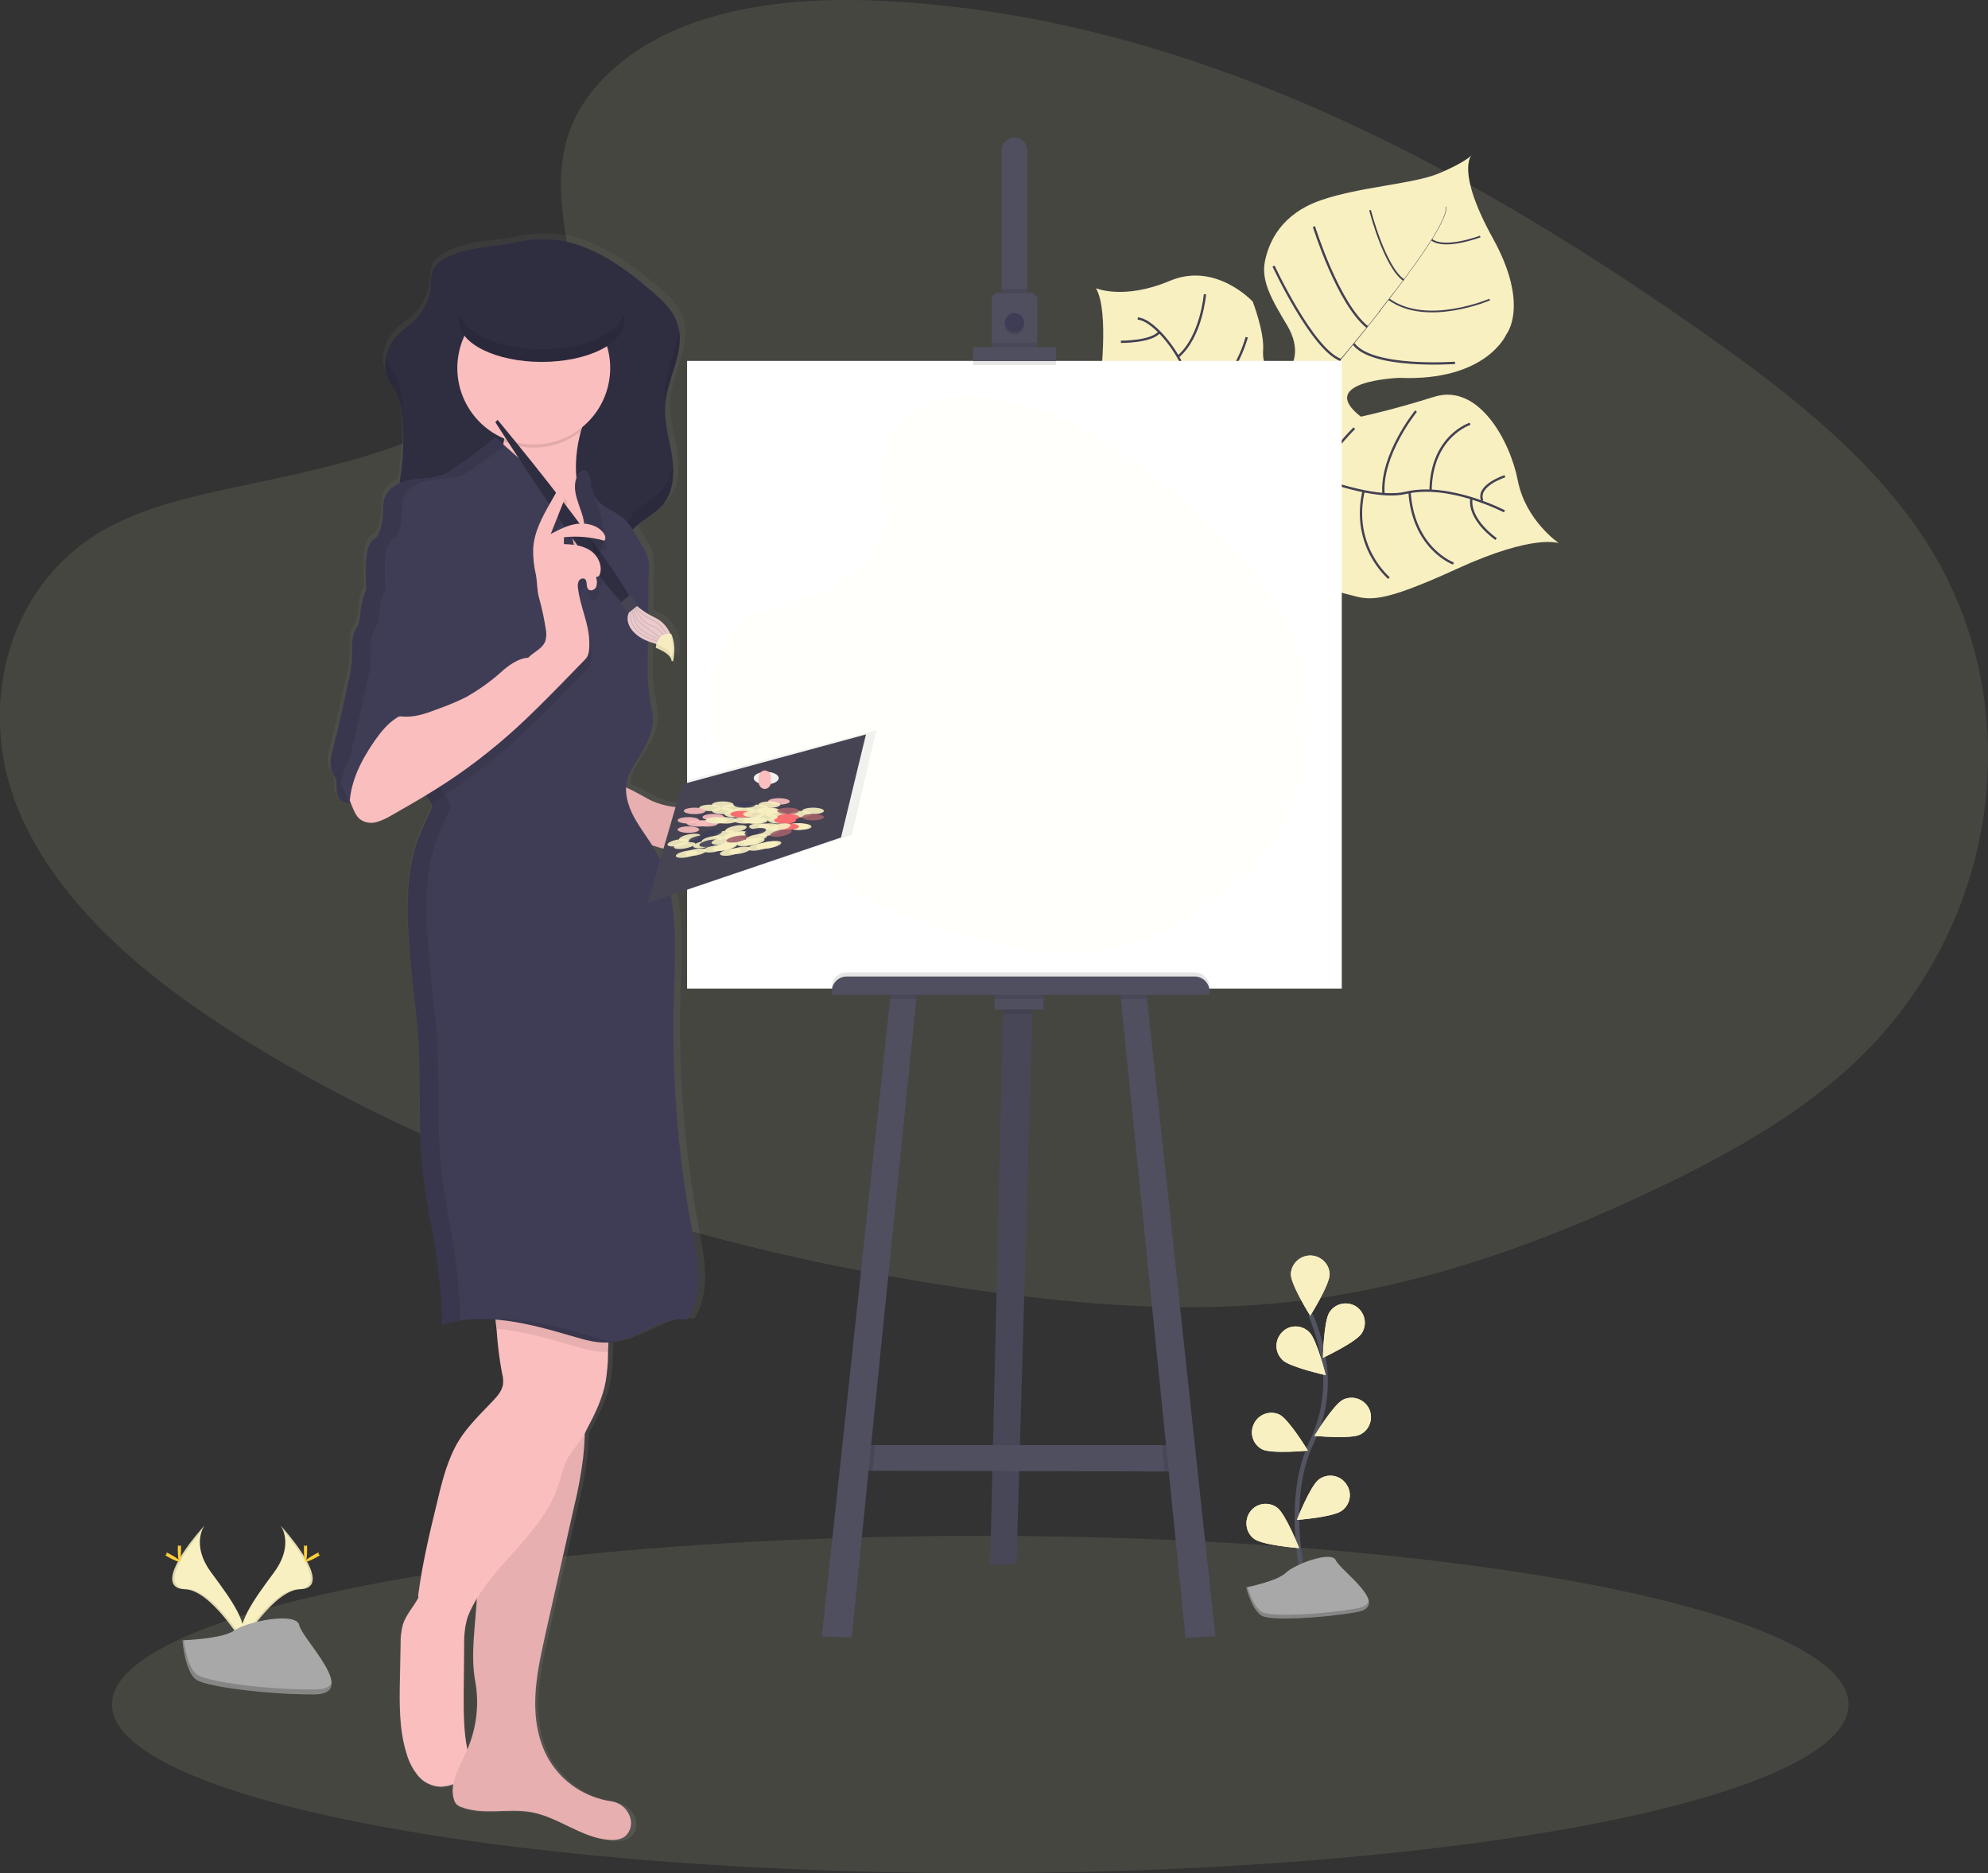 <?xml version="1.0" encoding="utf-8"?>
<!-- Generator: Adobe Illustrator 22.1.0, SVG Export Plug-In . SVG Version: 6.00 Build 0)  -->
<svg version="1.1" id="b6b21c14-e7c7-4824-8aee-a7e7fb4354e1"
	 xmlns="http://www.w3.org/2000/svg" xmlns:xlink="http://www.w3.org/1999/xlink" x="0px" y="0px" viewBox="0 0 860.9 811"
	 style="enable-background:new 0 0 860.9 811;" xml:space="preserve">
<rect x="0" y="0" width="860.9" height="811" fill="#333333" stroke="none"/>
<style type="text/css">
	.st0{opacity:0.1;fill:#F8F0C1;enable-background:new    ;}
	.st1{fill:#F8F0C1;}
	.st2{fill:#444053;}
	.st3{fill:none;stroke:#444053;stroke-miterlimit:10;}
	.st4{fill:none;stroke:#444053;stroke-width:0.75;stroke-miterlimit:10;}
	.st5{fill:#504F60;}
	.st6{opacity:0.1;enable-background:new    ;}
	.st7{fill:#FFFFFF;}
	.st8{fill:#3F3D56;}
	.st9{opacity:5.000000e-02;fill:#F8F0C1;enable-background:new    ;}
	.st10{fill:url(#SVGID_1_);}
	.st11{fill:#2F2E41;}
	.st12{opacity:8.000000e-02;}
	.st13{fill:#FBBEBE;}
	.st14{opacity:8.000000e-02;enable-background:new    ;}
	.st15{fill:#464353;}
	.st16{opacity:0.9;fill:#F8F0C1;enable-background:new    ;}
	.st17{opacity:0.9;fill:#FBBEBE;enable-background:new    ;}
	.st18{opacity:0.9;fill:#3F3D56;enable-background:new    ;}
	.st19{fill:#F86D70;}
	.st20{opacity:0.9;fill:#A1616A;enable-background:new    ;}
	.st21{opacity:0.9;fill:#FDD8D8;enable-background:new    ;}
	.st22{opacity:0.2;fill:none;stroke:#2F2E41;stroke-width:0.25;stroke-miterlimit:10;enable-background:new    ;}
	.st23{opacity:0.1;}
	.st24{fill:#FFD037;}
	.st25{fill:#A8A8A8;}
	.st26{opacity:0.2;enable-background:new    ;}
	.st27{fill:none;stroke:#535461;stroke-width:2;stroke-miterlimit:10;}
</style>
<title>making art</title>
<path class="st0" d="M265.8,29.7C295,3.7,340.9-1.7,382.6,0.4c131.1,6.5,249.4,69.8,351.8,141.4c37.1,25.9,73.5,53.8,97.6,89.5
	c49,72.6,34.4,173.3-33.6,233.1c-23.2,20.4-51.3,36-80.1,49.8c-51.3,24.6-106.6,44.4-164.7,50c-41.5,4-83.5,0.8-124.7-4.8
	c-115.3-15.6-228.4-50.2-323.2-109.3C64.1,424.2,24.9,391.9,7.7,350S1.6,254.9,44,230c17.6-10.3,38.6-14.9,59.1-19.3
	c30.3-6.4,61-12.7,88.3-25.8c28.2-13.5,61.6-39.5,56-69.3C241.5,83.8,236.7,55.7,265.8,29.7z"/>
<path class="st1" d="M675.1,235.2c0,0-10.6-4.3-44.2,11.1s-37.9,13.5-46.6,11.2s-13.6-2.9-22.9-15.8c0,0-6.6-35.7-13-41.3
	s-33.5,3.2-33.5,3.2s-32.5,7.4-38.7-36c0,0,4.4-32.7-1.6-42.8c0,0,12.1,5.2,32-3.2s35.9,9,35.9,9s5,13,4.5,20.8s2.7,10.7,12.2,6.9
	c0,0,4.7-6.6-1.9-17.6s-11.3-19.1-9.5-27.7s7.2-20.4,24.2-26.3s40.2-7,51.3-11.7s13.9-7.7,13.9-7.7s-6.8,6.8,9.3,35.9
	s5.8,41.6,5.8,41.6s-8.6,20.4-46.4,18.8c0,0-36.5,1.3-16.6,16.8c0,0,12.7-2.6,31.8-8.6s32.8,18.9,36.2,36.3S675.1,235.2,675.1,235.2
	z"/>
<path class="st2" d="M626,89.5l0.2-0.1c1.5,5.5-14.8,27.8-28.8,45.5l-0.2-0.1C617,109.9,627.2,93.8,626,89.5z"/>
<path class="st2" d="M597.6,134.5l0.1,0.2c-11.1,14.1-25.1,31-36.3,43.5c-1.1,1.2-2.1,2.4-3.2,3.7l-0.3-0.3c1-1.3,2.1-2.5,3.2-3.7
	C572.3,165.5,586.5,148.6,597.6,134.5z"/>
<path class="st2" d="M558.2,181.4l0.2,0.4c-20.4,25.4-21.7,65-21.8,65.3l-4.3-5C532.4,241.8,537.7,207,558.2,181.4z"/>
<path class="st3" d="M651.5,221.4c0,0-24-12.5-42.8-8s-61-15.9-61-15.9s-17.9-7.3-21.5-15.6c0,0-12.3-13-13-19.7
	s-12.7-23.6-20.5-24.3"/>
<path class="st3" d="M647.9,233.4c0,0-12.1-8.2-10.7-17.7"/>
<path class="st3" d="M629.4,244c0,0-17.3-6.3-19-30.9"/>
<path class="st3" d="M601.5,250.3c0,0-16.5-13.7-11-37.7"/>
<path class="st3" d="M567.9,243.6c0,0-11-23.1-1.2-38.1"/>
<path class="st3" d="M651.7,206.2c0,0-12.5,4-9.8,10.6"/>
<path class="st3" d="M636.6,183.5c0,0-16.8,5.3-17.1,29"/>
<path class="st3" d="M613.2,178c0,0-15.3,18.8-14.1,35.9"/>
<path class="st3" d="M586.5,185.4c0,0-15.1,14.5-13.2,22.5"/>
<path class="st3" d="M577.4,180.3c0,0-14.2,2.5-16.2-2.1"/>
<path class="st3" d="M559,163.1c0,0,7.2,9.5,9,7.4"/>
<path class="st3" d="M630.1,157.1c0,0-35.8,2.6-43.9-8.2"/>
<path class="st3" d="M551.5,115.2c0,0,16.8,36.1,29,40.6"/>
<path class="st3" d="M569,98.1c0,0,10.3,33.2,23.1,43.5"/>
<path class="st4" d="M645.1,129.7c0,0-27.2,11.7-43.6-0.1"/>
<path class="st4" d="M593.3,91c0,0,6.2,24.4,14.6,30.3"/>
<path class="st4" d="M641,102.4c0,0-15.3,5.8-21,1.4"/>
<path class="st3" d="M545.8,171.1c0,0,0,21.3-5.8,22.8"/>
<path class="st3" d="M498.6,198.6c0,0,23,2,33.6-9.9"/>
<path class="st3" d="M539.9,146c0,0-5.6,21.6-20.9,27.4"/>
<path class="st3" d="M484.8,175.9c0,0,16.3,5.6,30.3-8.7"/>
<path class="st3" d="M521.8,127.4c0,0-1.5,18.3-11.5,26.9"/>
<path class="st3" d="M485.4,148c0,0,13.5,0.1,16.7-4.3"/>
<ellipse class="st0" cx="424.5" cy="738" rx="376" ry="73"/>
<polygon class="st5" points="447.1,435 447,438.9 440.2,677.4 428.8,677.4 434.4,438.9 434.5,434.4 "/>
<polygon class="st6" points="447.1,435 447,438.9 440.2,677.4 428.8,677.4 434.4,438.9 434.5,434.4 "/>
<polygon class="st5" points="512.8,637.1 504.3,637.1 377.9,636.8 371.1,636.8 374.7,625.7 511.9,625.7 "/>
<polygon class="st6" points="447.1,435 447,438.9 434.4,438.9 434.5,434.4 "/>
<rect x="430.8" y="429.2" class="st5" width="21.1" height="7.9"/>
<polygon class="st6" points="379,625.7 377.9,636.8 371.1,636.8 374.7,625.7 "/>
<polygon class="st5" points="397.1,429 396.8,432.5 368.8,709.1 355.9,708.5 385.5,432.5 385.8,429.4 "/>
<polygon class="st6" points="512.8,637.1 504.3,637.1 503.2,625.7 511.9,625.7 "/>
<polygon class="st5" points="526.3,708.5 513.4,709.1 485.4,432.5 485,429 496.4,429.4 496.7,432.5 "/>
<rect x="297.6" y="156.3" class="st7" width="283.4" height="271.7"/>
<rect x="297.6" y="156.3" class="st7" width="283.4" height="271.7"/>
<path class="st5" d="M444.8,65.4V131h-11V65.4c-0.1-3.1,2.2-5.6,5.3-5.8s5.6,2.2,5.8,5.3C444.8,65.1,444.8,65.3,444.8,65.4z"/>
<rect x="433.8" y="125.1" class="st6" width="11.1" height="6"/>
<path class="st5" d="M449.2,129.6v21.7h-19.7v-21.7c0-1.5,1.2-2.7,2.7-2.7l0,0h14.3C447.9,126.9,449.1,128.1,449.2,129.6z"/>
<circle class="st6" cx="439.3" cy="140.6" r="4.2"/>
<circle class="st8" cx="439.3" cy="139.7" r="4.2"/>
<rect x="429.4" y="148.5" class="st6" width="19.7" height="2.7"/>
<rect x="421.4" y="152.1" class="st6" width="35.9" height="6"/>
<rect x="421.4" y="150.3" class="st5" width="35.9" height="6"/>
<path class="st6" d="M366.7,421h150.6c3.6,0,6.5,2.9,6.5,6.5v1.4l0,0H360.2l0,0v-1.4C360.2,423.9,363.1,421,366.7,421z"/>
<polygon class="st6" points="385.8,429.4 397.1,429 396.8,432.5 385.5,432.5 "/>
<rect x="430.8" y="429.2" class="st6" width="21.1" height="3.3"/>
<polygon class="st6" points="496.7,432.5 485.4,432.5 485,429 496.4,429.4 "/>
<path class="st5" d="M366.7,422.8h150.6c3.6,0,6.5,2.9,6.5,6.5v1.4l0,0H360.2l0,0v-1.4C360.2,425.7,363.1,422.8,366.7,422.8z"/>
<path class="st9" d="M388,184.6c8.8-11.1,22.5-13.3,35.1-12.5c39.4,2.8,74.9,29.7,105.7,60.2c11.1,11,22.1,22.9,29.3,38.1
	c14.7,30.9,10.3,73.8-10.1,99.3c-7,8.7-15.4,15.3-24.1,21.2c-15.4,10.5-32,18.9-49.5,21.3c-12.5,1.7-25.1,0.3-37.5-2.1
	c-34.6-6.7-68.6-21.4-97.1-46.5c-12.5-11-24.3-24.8-29.4-42.6s-1.8-40.5,10.9-51.1c5.3-4.4,11.6-6.4,17.8-8.2
	c9.1-2.7,18.3-5.4,26.5-11c8.5-5.7,18.5-16.8,16.8-29.5C380.7,207.6,379.2,195.7,388,184.6z"/>
<linearGradient id="SVGID_1_" gradientUnits="userSpaceOnUse" x1="430.053" y1="-31.282" x2="430.053" y2="664.423" gradientTransform="matrix(1 0 0 -1 -169.54 765.5)">
	<stop  offset="0" style="stop-color:#808080;stop-opacity:0.25"/>
	<stop  offset="0.54" style="stop-color:#808080;stop-opacity:0.12"/>
	<stop  offset="1" style="stop-color:#808080;stop-opacity:0.1"/>
</linearGradient>
<path class="st10" d="M379.5,316.2l-81.8,21.7l-2.9,9.9c-3.5-0.4-7-1.2-10.2-2.6c-1.6-0.7-7-4-11.5-5.8c0-2.4,0.7-4.7,1.8-6.8
	c4.2-7.5,10.3-14.6,10.1-23.1c-0.1-3-0.9-6-1.4-9c-0.8-5.4-1.1-10.9-0.8-16.3c0-2.9,0.1-5.7,0.1-8.6c0.5,0.2,0.9,0.3,1.4,0.5
	c0.7,0.2,1.4,0.5,2,0.7c0,0.1,0,0.1,0,0.2c-0.1,0.5-0.2,1-0.2,1.4c7.6,2.9,7,5.8,7,5.8l0.7,0.1c1.1-5,0.6-9-0.9-12l-0.4-0.1
	c-1.4-3.2-4-5.7-7.2-7.2c-0.8-0.4-1.6-0.8-2.3-1.2c0.1-6.2,0.1-12.4,0.2-18.5c0.1-2.1-0.1-4.2-0.5-6.2c-0.8-2.1-1.9-4.2-3.2-6.1
	c-1.2-2-2.3-4-3.5-6c1.1-1.2,2.3-2.2,3.7-3.2c0.7-0.5,1.5-1.1,2.3-1.6l1.1-0.8c1.2-0.8,2.3-1.6,3.4-2.5c1.1-0.8,2.1-1.8,2.9-2.8
	c0.5-0.5,0.9-1.1,1.3-1.7l0.2-0.3c0.4-0.6,0.7-1.2,1-1.8c0.1-0.1,0.1-0.2,0.2-0.3c0.3-0.6,0.5-1.3,0.8-1.9l0,0
	c0.2-0.7,0.4-1.4,0.5-2.1c0-0.1,0-0.2,0-0.2c0.1-0.7,0.3-1.4,0.3-2.1v-0.2c0.2-2.3,0.2-4.7,0-7l0,0c-0.1-1.2-0.3-2.4-0.4-3.5
	c-1.2-7.3-3.5-14.6-3-22c0-0.3,0.1-0.6,0.1-0.9l0,0c0.5-4.7,2.1-9.4,3.6-14.1c0.1-0.4,0.3-0.8,0.4-1.2c0.1-0.2,0.1-0.4,0.2-0.5
	c0.2-0.6,0.3-1.2,0.5-1.8v-0.1c1.3-4.5,2.1-9,1.5-13.4l0,0c-0.1-1-0.4-1.9-0.6-2.9c-2-6.1-7-10.7-12-14.9
	c-8.9-7.4-18.3-14.4-29.1-18.6c-9.4-3.8-19.8-4.6-29.8-2.5c-10.1,2.2-20,1.6-29.9,5.9c-3.3,1.4-6.8,3.4-8.1,6.7
	c-0.8,2.1-0.7,4.4-0.9,6.6c-0.5,5.3-2.8,10.3-6.5,14.1c-2.7,2.7-6,4.7-8.7,7.5c-2.4,2.5-4,5.6-4.7,9l0,0c-0.4,1.7-0.5,3.4-0.3,5.1
	v0.1c0,0.4,0.1,0.8,0.2,1.1c0,0.1,0,0.1,0,0.1c0.1,0.4,0.2,0.7,0.3,1.1c0,0.1,0,0.1,0,0.2c0.1,0.3,0.2,0.7,0.4,1l0.1,0.2
	c0.2,0.4,0.3,0.8,0.5,1.2c1,1.9,2.4,3.6,3.4,5.5c0.3,0.5,0.5,0.9,0.7,1.4c0.8,1.9,1.4,3.9,1.7,5.9c0.2,1,0.3,2.1,0.4,3.1
	c0,0.5,0.1,1,0.1,1.6c0.5,7.2,0.3,14.5-0.6,21.6c-0.2,1.8-0.5,3.6-0.7,5.3l0,0c0,0.3,0,0.6-0.1,0.9c-2.8,1.2-5.3,3.1-6.4,5.9
	c-0.9,2.3-0.8,4.8-0.9,7.2c-0.1,3.6-0.8,7.4-2.9,10.4c-2.7,1.2-3.8,3.9-4.3,6.8c-0.4,2.3-0.5,4.6-0.5,6.9c0,2.9,0.1,5.8,0.3,8.8l0,0
	c-0.2,0.4-0.4,0.7-0.5,1.1c0,0.1,0,0.1-0.1,0.2c-0.1,0.3-0.3,0.7-0.4,1c0,0.1,0,0.1-0.1,0.2c-0.1,0.4-0.3,0.8-0.4,1.2l0,0
	c-0.1,0.4-0.2,0.8-0.3,1.2l-0.1,0.3c-0.1,0.4-0.2,0.7-0.3,1v0.1c-0.1,0.4-0.1,0.8-0.2,1.1c0,0.1,0,0.1,0,0.2c0,0.3-0.1,0.6-0.1,0.8
	v0.3c0,0.3-0.1,0.6-0.1,0.9s0,0.5-0.1,0.7c0,1.7-0.3,3.3-0.8,4.9c-0.3,0.7-0.7,1.4-1.1,2.1c-0.1,0.2-0.3,0.5-0.4,0.7
	c-0.5,1-0.8,2-1,3.1c-0.1,0.5-0.2,1.1-0.2,1.6c-0.1,1.1-0.1,2.2-0.1,3.4c0,0.6,0,1.1,0,1.7c0,1.1,0,2.3,0,3.4
	c-0.1,1.3-0.3,2.5-0.5,3.8c-0.1,0.6-0.2,1.2-0.4,1.9c-0.1,0.6-0.3,1.2-0.4,1.9c-0.6,2.6-1.1,5.1-1.7,7.7c-0.6,2.6-1.1,5.1-1.7,7.7
	c-1.2,5.1-2.4,10.2-3.7,15.3c-0.4,1.3-0.6,2.6-0.9,3.9c-0.2,1.3-0.3,2.6-0.1,3.9c0.1,0.9,0.4,1.7,0.8,2.5c0.2,0.4,0.5,0.8,0.7,1.2
	c0.2,0.4,0.4,0.8,0.6,1.2c0.7,1.7,0.4,3.7,0.5,5.5c0,0.6,0.2,1.2,0.4,1.8c0.8,2.1,2.8,3.6,5,3.7c0.3,0,0.6,0,0.9,0l0.8,1.9
	c0.8,1.9,1.6,3.8,3.3,5.1c2.1,1.5,4.7,1.9,7.2,1.3c2.4-0.7,4.7-1.7,6.9-3c5.2-2.9,10.4-5.8,15.5-8.8c1,1,1.8,2.2,2.3,3.5
	c0.1,0.4,0.2,0.8,0.2,1.2c-0.1,0.8-0.3,1.5-0.7,2.2c-1.3,2.7-2.5,5.3-3.7,8c-8.6,18.5-6.6,40.1-4.8,60.4c0.8,8.6,2.1,17.1,2.8,25.6
	c1.8,21.3,0,42.7,2.4,63.9c1.3,11.4,3.9,22.7,5.7,34c1.6,10.4,2.5,20.8,2.8,31.3c1-0.3,2-0.6,2.9-0.8l1.1-0.3
	c0.7-0.2,1.5-0.3,2.2-0.5s1.4-0.2,2-0.3l0,0c4.5-0.6,9.1-0.8,13.7-0.6l1.8,0.2c0.2,1.4,0.3,2.8,0.5,4.1c0,0.3,0.1,0.7,0.1,1
	c0.5,6.1,1.3,12.2,2.4,18.2c0.4,1.6,0.5,3.3,0.4,5c-0.5,2.7-2.5,4.9-4.4,7c-5.4,5.6-11.2,10.9-15.3,17.5c-4.9,7.8-7.2,16.9-9.4,25.8
	c-3.3,13.3-6.5,26.5-8.4,40c-0.1,0.8-0.1,1.7,0,2.5c0,0.1-0.1,0.1-0.1,0.2c-2.3,3.8-5.4,7.1-6.8,11.3c-0.8,2.8-1.1,5.7-1,8.6
	c-0.1,5-0.2,10-0.3,15c-0.2,10.9-0.4,21.9,2.9,32.3c1,3.6,2.8,7,5.2,9.9c2.5,2.9,6.1,4.6,10,4.8c1.6-0.1,3.2-0.3,4.7-0.8l0.8-0.2
	c-0.5,2.2-0.3,4.5,0.3,6.7c0.2,0.8,0.6,1.5,1.2,2.1c0.5,0.4,1.1,0.8,1.7,1c9.8,3.8,21,0.5,31.3,2.3c12,2.1,22.2,11,34.4,12
	c2.6,0.2,5.4,0,7.5-1.6c2.1-1.8,3-4.6,2.4-7.3c-0.1-0.6-0.3-1.1-0.5-1.6c-1.5-3.4-4.6-5.7-8.2-6.2c-11.2-1.6-21.2-8-27.3-17.6
	c-5-8.1-6.6-17.8-6.3-27.2s2.4-18.7,4.5-27.9c4.2-18.4,8.5-36.9,12.7-55.3c1.7-6.9,3-14,4-21.1c0.4-3.6,0.6-7.3,0.8-10.9
	c0.3-0.5,0.6-1.1,0.9-1.6c3.6-6.6,7-13.5,8.4-20.8c0.6-3.9,1-7.9,1-11.9c0-0.4,0-0.7,0-1c0-1.4,0.1-2.7,0.2-4.1c0.3,0,0.7,0,1-0.1
	c11.6-1.2,21.4-11.1,32.9-10.1c1,0.8,1.8-0.8,2.3-1.9c5.9-11.2,3.2-24.6,0.9-36.9c-6.3-33.4-9-67.4-8-101.3
	c0.4-14.7,1.4-30-1.4-44.2l75.6-25L379.5,316.2z M340.6,335.2c0,1.2-1.5,2.2-3.6,2.5c0-0.9,0-1.8,0.2-2.7c0-0.9-0.3-1.9-1-2.5
	C338.7,332.8,340.7,333.9,340.6,335.2L340.6,335.2z M332.5,332.9c-0.5,0.6-0.8,1.4-0.8,2.2c0.1,0.5,0.1,1.1,0,1.6
	c0,0.2,0,0.4,0.1,0.6c-1.3-0.5-2.1-1.3-2.1-2.1S330.7,333.3,332.5,332.9z M174,308.1l0.1,0.5h-0.9L174,308.1z M202.3,757.3
	c-1.7-8-1.6-16.3-1.6-24.5c0.1-6.8,0.1-13.5,0.2-20.3c-0.1-2.8,0.1-5.5,0.5-8.3c0.3-1.5,0.6-2.9,0.9-4.3c1.1-2.8,2.5-5.5,4.1-8
	c0,0,0,0.1,0,0.1c-0.6,11.9-2.8,24.3-0.7,36C207.5,737.8,206.3,748,202.3,757.3z M285.5,366.2c-0.3-0.4-0.5-0.9-0.8-1.3
	c1.5,0.5,3,0.9,4.6,1.3l-1.4,4.6C287.2,369.2,286.5,367.7,285.5,366.2z"/>
<path class="st11" d="M195.2,110.7c-3.2,1.4-6.6,3.4-7.9,6.7c-0.8,2.1-0.7,4.4-0.8,6.6c-0.4,5.3-2.7,10.2-6.3,14
	c-2.6,2.7-5.9,4.7-8.4,7.5c-4.6,5-6.5,12.8-3.5,18.9c0.9,1.9,2.3,3.6,3.3,5.5c2,3.6,2.5,7.8,2.8,11.9c0.5,7.2,0.3,14.4-0.6,21.5
	c-0.6,4.6-1.4,9.3-0.3,13.7c0.9,3.2,2.4,6.2,4.3,8.9c4.9,7.7,10.6,15.1,18.2,20.2c7.8,5.3,17.2,7.8,26.6,8.5s18.8-0.2,28.2-1.3
	c7-0.8,15.2-2.6,18.2-9c1.7-3.6,1.2-7.9,2.8-11.5c2.8-6.5,10.9-9,15.4-14.4c4.7-5.7,4.9-13.9,3.8-21.2c-1.2-7.3-3.5-14.6-2.9-21.9
	c0.9-11.9,9-23.4,5.4-34.8c-1.9-6.1-6.8-10.7-11.7-14.8c-8.6-7.4-17.8-14.3-28.3-18.5c-9.2-3.8-19.3-4.6-29-2.5
	C214.5,107.1,204.8,106.5,195.2,110.7z"/>
<g class="st12">
	<path d="M174.5,186.3c0.1-3.8,0.1-7.5-0.2-11.3c-0.3-4.1-0.8-8.3-2.8-11.9c-1-1.9-2.4-3.6-3.3-5.5c-0.5-1-0.9-2.1-1.1-3.2
		c-0.8,3.3-0.4,6.8,1.1,9.9c0.9,1.9,2.3,3.6,3.3,5.5c2,3.6,2.5,7.8,2.8,11.9C174.4,183.3,174.5,184.8,174.5,186.3z"/>
	<path d="M287.9,168.6c-0.1,1.9-0.1,3.9,0.1,5.8c1.1-10.5,7.5-20.8,6-31C292.8,151.7,288.5,160.1,287.9,168.6z"/>
	<path d="M287,211.7c-4.5,5.5-12.6,7.9-15.4,14.4c-1.6,3.6-1.1,7.9-2.8,11.5c-3,6.4-11.1,8.2-18.2,9c-9.4,1.1-18.8,2.1-28.2,1.3
		s-18.8-3.3-26.6-8.5c-7.6-5.1-13.3-12.5-18.2-20.3c-1.9-2.7-3.3-5.7-4.3-8.9c-0.1-0.5-0.2-1.1-0.3-1.7c-0.4,2.8-0.3,5.6,0.3,8.4
		c0.9,3.2,2.4,6.2,4.3,8.9c4.9,7.7,10.6,15.1,18.2,20.2c7.8,5.3,17.2,7.8,26.6,8.5s18.8-0.2,28.2-1.3c7-0.8,15.2-2.6,18.2-9
		c1.7-3.6,1.2-7.9,2.8-11.5c2.8-6.5,10.9-9,15.4-14.4c4-4.8,4.7-11.4,4.2-17.7C290.9,204.8,289.5,208.6,287,211.7z"/>
</g>
<path class="st13" d="M265,257.8c-3.6,4-9,6.1-14.4,6.4c-5.4,0.1-10.8-1-15.7-3.3c-18.4-8.1-31.3-25.1-34.1-45.1
	c-0.3-1.5-0.2-3,0.2-4.5c1.5-4.1,6.8-4.7,10.5-7.2c3.3-2.2,5.1-6,6.1-9.9c0.2-1.1,0.4-2.1,0.6-3.2c0.4-2.9,0.6-5.7,1.1-8.6
	c0.2-1.4,0.6-2.7,1.4-3.9c1-1.2,2.2-2.1,3.6-2.6c8.5-3.7,19.5-2,27.9,1.2c2.8,1.1,2.3,1.4,1.2,4.1c-0.7,1.8-1.3,3.6-1.8,5.4
	c-0.1,0.5-0.3,1-0.4,1.5c-1.2,4.7-1.8,9.5-1.8,14.4c0,4.4,0.5,9.1,2.9,12.8c3.9,5.9,11.7,8.4,15.3,14.5c1.3,2.4,2.1,5.1,2.3,7.9
	C270.7,244.8,269.7,252.5,265,257.8z"/>
<path class="st13" d="M174.5,703.3c-0.7,2.8-1.1,5.7-1,8.5l-0.3,15c-0.2,10.8-0.4,21.8,2.8,32.2c1,3.6,2.7,7,5.1,9.9
	c2.4,2.9,6,4.6,9.8,4.7c1.5-0.1,3.1-0.3,4.5-0.8c2.7-0.8,5.5-2,6.9-4.4c1.9-3.2,0.9-7.2,0.1-10.9c-1.7-8.1-1.6-16.5-1.6-24.7
	l0.2-20.2c-0.1-2.7,0.1-5.5,0.5-8.2c0.4-2.2,1.1-4.3,1.2-6.5c0.2-1.7-0.2-3.4-1.1-4.8c-1-1.1-2.3-1.9-3.7-2.2
	c-2.6-0.7-5.3-0.5-7.9-0.9c-1.2-0.2-2.3-0.5-3.4-1c-0.6-0.3-2-1.7-2.7-1.7c-1.3,0-2.1,3.6-2.9,4.8
	C179,695.8,175.9,699.1,174.5,703.3z"/>
<path class="st13" d="M257.4,564.3c-7.1,21.3-2.3,44.7-4.9,67.1c-0.9,7.1-2.2,14.1-3.9,21l-12.4,55.1c-2,9.2-4.1,18.4-4.4,27.8
	s1.3,19,6.2,27.1c5.8,9.5,15.6,15.9,26.6,17.5c3.6,0.5,6.6,2.8,8,6.2c0.2,0.5,0.4,1.1,0.5,1.6c0.6,2.7-0.3,5.5-2.3,7.3
	c-2,1.6-4.7,1.8-7.3,1.6c-11.9-1-21.8-9.9-33.5-12c-10.1-1.8-21,1.5-30.5-2.3c-0.6-0.2-1.2-0.6-1.7-1c-0.6-0.6-1-1.3-1.2-2.1
	c-2.2-7,2.4-14.1,5.4-20.8c4.3-9.5,5.7-20.2,3.8-30.5c-2.1-11.6,0.1-23.9,0.7-35.8c0.7-11,2.2-21.9,4.5-32.7
	c1.5-7.2,2.8-14.5,5.7-21.3c1.8-4,4.1-7.8,5.9-11.8c3.4-7.4,5.1-15.4,6.8-23.3c3.4-16,6.7-32.1,6.7-48.5c6.3,0,12.5,1.2,18.4,3.5
	C256.8,559.1,258.1,561.8,257.4,564.3z"/>
<path class="st14" d="M257.4,564.3c-7.1,21.3-2.3,44.7-4.9,67.1c-0.9,7.1-2.2,14.1-3.9,21l-12.4,55.1c-2,9.2-4.1,18.4-4.4,27.8
	s1.3,19,6.2,27.1c5.8,9.5,15.6,15.9,26.6,17.5c3.6,0.5,6.6,2.8,8,6.2c0.2,0.5,0.4,1.1,0.5,1.6c0.6,2.7-0.3,5.5-2.3,7.3
	c-2,1.6-4.7,1.8-7.3,1.6c-11.9-1-21.8-9.9-33.5-12c-10.1-1.8-21,1.5-30.5-2.3c-0.6-0.2-1.2-0.6-1.7-1c-0.6-0.6-1-1.3-1.2-2.1
	c-2.2-7,2.4-14.1,5.4-20.8c4.3-9.5,5.7-20.2,3.8-30.5c-2.1-11.6,0.1-23.9,0.7-35.8c0.7-11,2.2-21.9,4.5-32.7
	c1.5-7.2,2.8-14.5,5.7-21.3c1.8-4,4.1-7.8,5.9-11.8c3.4-7.4,5.1-15.4,6.8-23.3c3.4-16,6.7-32.1,6.7-48.5c6.3,0,12.5,1.2,18.4,3.5
	C256.8,559.1,258.1,561.8,257.4,564.3z"/>
<path class="st13" d="M264.5,554.3c-0.4,10.3-0.8,20.7-1.2,31c0,0.3,0,0.7,0,1c0,4-0.4,7.9-1,11.8c-1.3,7.3-4.7,14.2-8.2,20.8
	c-1,2.1-2.2,4.1-3.6,6c-1.2,1.6-2.5,3.1-3.6,4.7c-2.9,4.3-3.7,9.5-5.4,14.3c-7.6,22.1-31.4,35.4-39.4,57.3c-6-1.7-12-3.8-17.7-6.4
	c-2.2-0.5-3.7-2.7-3.2-4.9c0-0.2,0.1-0.4,0.1-0.5c1.8-13.4,5-26.7,8.2-39.8c2.1-8.9,4.4-17.9,9.1-25.7c4-6.5,9.6-11.8,14.9-17.4
	c1.9-2,3.8-4.2,4.3-6.9c0.2-1.7,0.1-3.4-0.4-5c-1.1-6-1.9-12.1-2.3-18.2c0-0.3,0-0.7-0.1-1c-0.5-4.6-1.5-10.6-0.5-14.8
	c1.8-7.8,17-9.4,23.6-9.6C247,550.7,255.8,552.5,264.5,554.3z"/>
<path class="st13" d="M282.6,346.9c10.1,4.3,21.6,3.1,32.4,0.6c10.7-2.4,21.3-5.9,32.3-6c3.1,0,6.9,0.9,7.5,3.9
	c0.3,1.6-0.5,3.1-1.3,4.5c-1.5,2.6-3,5.3-5.6,6.9c-2,1.2-4.3,1.6-6.5,2.2c-4.1,1.2-8,3.2-12,4.8c-6.8,2.7-14,4-21.2,5.3
	c-3.4,0.7-6.8,1.1-10.2,0.9c-2.3-0.2-4.6-0.7-6.8-1.4c-6.5-1.8-12.9-3.8-19.3-6c-1.3-0.5-2.7-1-3.2-2.3c-0.2-0.8-0.3-1.6-0.1-2.4
	c0.3-3.2,0-6.4-0.8-9.6c-0.4-1.6-3.6-7.1-2.5-8.3C267.5,337.7,280,345.9,282.6,346.9z"/>
<path class="st14" d="M282.6,346.9c10.1,4.3,21.6,3.1,32.4,0.6c10.7-2.4,21.3-5.9,32.3-6c3.1,0,6.9,0.9,7.5,3.9
	c0.3,1.6-0.5,3.1-1.3,4.5c-1.5,2.6-3,5.3-5.6,6.9c-2,1.2-4.3,1.6-6.5,2.2c-4.1,1.2-8,3.2-12,4.8c-6.8,2.7-14,4-21.2,5.3
	c-3.4,0.7-6.8,1.1-10.2,0.9c-2.3-0.2-4.6-0.7-6.8-1.4c-6.5-1.8-12.9-3.8-19.3-6c-1.3-0.5-2.7-1-3.2-2.3c-0.2-0.8-0.3-1.6-0.1-2.4
	c0.3-3.2,0-6.4-0.8-9.6c-0.4-1.6-3.6-7.1-2.5-8.3C267.5,337.7,280,345.9,282.6,346.9z"/>
<path class="st6" d="M253.4,181.4c-0.7,1.8-1.3,3.6-1.8,5.4c-9.5,7.4-22.3,9.1-33.4,4.4c0.4-2.9,0.6-5.7,1.1-8.6
	c0.2-1.4,0.6-2.7,1.4-3.9c1-1.2,2.2-2.1,3.6-2.6c8.5-3.7,19.5-2,27.9,1.2C255,178.3,254.5,178.6,253.4,181.4z"/>
<ellipse transform="matrix(0.16 -0.987 0.987 0.16 36.927 362.062)" class="st13" cx="231.2" cy="159.3" rx="33.1" ry="33.1"/>
<path class="st14" d="M264.5,554.3c-0.4,10.3-0.8,20.7-1.2,31c-5.3,0.3-10.6-1.3-15.7-2.8c-10.6-3.1-21.7-6.2-32.7-7.2
	c-0.5-4.6-1.5-10.6-0.5-14.8c1.8-7.8,17-9.4,23.6-9.6C247,550.7,255.8,552.5,264.5,554.3z"/>
<path class="st8" d="M298.9,569.3c-0.6,1.1-1.3,2.7-2.3,1.9c-11.3-1-20.8,8.8-32.1,10c-5.7,0.6-11.3-1.1-16.8-2.7
	c-18.4-5.4-38.1-10.7-56.3-4.9c-0.2-10.4-1.1-20.8-2.7-31.2c-1.7-11.3-4.2-22.5-5.5-33.9c-2.4-21.1-0.6-42.5-2.4-63.7
	c-0.7-8.5-2-17-2.7-25.5c-1.8-20.2-3.7-41.7,4.7-60.1c1.2-2.7,2.4-5.3,3.6-8c0.4-0.7,0.6-1.4,0.7-2.2c0-0.4,0-0.8-0.2-1.2
	c-0.5-1.7-2.1-3-3.1-4.6c-1.6-2.6-1.5-5.9-1.2-8.9c0.1-1.3,0.5-2.4,0.5-3.6c-3.5-4.9-5.6-10.4-7.1-16.3c-1.8-6.6-2.9-13.5-4.9-20.1
	c-3.1-10.5-8.5-20.3-11.2-30.9c-1.4-5.5-1.5-11.4-1.5-17c0-2.3,0.2-4.6,0.5-6.9c0.5-2.9,1.5-5.5,4.1-6.8c2-3,2.7-6.7,2.8-10.4
	c0.1-2.4,0-4.9,0.9-7.2c1.8-4.5,7-6.7,11.8-7.4s9.9-0.5,14.3-2.6c1.7-0.8,3.3-1.8,4.7-2.9c5.7-3.8,11.2-7.9,16.4-12.4
	c0.1-0.1,0.3-0.2,0.5-0.3c0.2,0,0.4,0.1,0.6,0.3c4.2,3.7,8.3,7.4,12.5,11.1c2.3,2,4.5,4,6.6,6.2c3,3.1,5.6,6.6,7.7,10.4
	c1,1.7,1.9,3.5,2.7,5.3c1.3,2.8,2.3,5.7,3,8.6c0.4,1.6,0.8,3.1,1,4.7c0.2,1.1,0.4,2.3,0.5,3.5c0.1,0.4,0.1,0.8,0.1,1.2
	c0.7-0.1,1.4-0.4,1.9-0.9c0.6-0.4,1.1-1,1.4-1.7c0.3-0.6,0.4-1.3,0.5-2c0.1-0.9,0.2-1.7,0.2-2.6c0-1,0.1-2.1,0.1-3.1
	c0-1.8-0.2-3.6-0.5-5.4c-0.7-3.3-2.1-6.4-3-9.6s-1.2-6.9,0.5-9.8c0.6-1.1,1.8-2.2,3-1.9c0.9,0.3,1.7,1.1,2,2
	c0.6,1.3,0.9,2.7,0.8,4.2c0,0.7,0,1.3,0.6,1.6c0.2,3.3,2.7,6,5.4,7.8c2.7,1.8,5.9,3.1,8.3,5.3c3.1,2.8,4.8,6.7,7,10.3
	c1.3,1.9,2.3,3.9,3.1,6c0.5,2,0.7,4.1,0.5,6.2c-0.1,12.9-0.3,25.8-0.4,38.7c-0.2,5.4,0,10.9,0.8,16.3c0.5,3,1.3,5.9,1.4,9
	c0.2,8.5-5.7,15.6-9.8,23c-3,5.4-1.9,12.2,0.7,17.7s6.6,10.3,9.7,15.6c10.9,18.8,9.1,42,8.5,63.8c-1,33.9,1.6,67.7,7.8,101
	C302,544.8,304.6,558.2,298.9,569.3z"/>
<path class="st14" d="M248.6,236.5c-1.1,0-2.2,0.1-3.3,0.2c0,1,0,2,0,3c1.2,0,2.5,0.1,3.7,0.3c0.7,0.1,1.4,0.2,2,0.3
	c2.2,0.4,4.2,1.2,6,2.5c3.4,2.4,5.3,7.1,3.4,10.8l-1.3,0.5c0.5,1.4,0.6,2.8,0.1,4.2c-0.6,1.3-2.5,2.1-3.5,1
	c-1.1-1.2-0.1-3.7-1.6-4.5c-1-0.4-2.1,0.1-2.5,1c-0.4,1-0.5,2-0.3,3c1,7.9,4.8,15.4,4.9,23.4c0,2.6,0.1,5.6-1.7,7.4
	c-3.4,3.5-6.9,7-10.4,10.6c-6.5,6.6-12.9,13.2-19.8,19.4c-10.6,9.6-21.9,18.3-34,25.9c-1.3,0.8-2.5,1.6-3.8,2.4
	c-0.5-1.7-2.1-3-3.1-4.6c-1.6-2.6-1.5-5.9-1.2-8.9c0.1-1.3,0.5-2.4,0.5-3.6c-3.5-4.9-5.6-10.4-7.1-16.3c0.5,0,0.9,0,1.4,0
	c4.8-0.1,9.4-1.8,13.9-3.5c4-1.4,8-3.1,11.8-5c5.8-3.2,11.1-7.1,16-11.6c3.1-2.7,6.7-5.2,10.8-5.4c2.4-2.5,6.2-3.9,7.4-7.1
	c0.5-1.8,0.6-3.7,0.2-5.6c-0.7-4.4-1.6-8.7-2.8-13c-1-3.4-0.7-6.6-1.4-10.1c-0.8-3.8-1.2-7.6-1.2-11.5c0.4-7.2,4.1-13.8,7.6-20.1
	c0.7-1.2,1.4-2.4,2.1-3.7c0.6-1,1.1-2,1.7-3c1.4,0.3,2.4,1.5,2.5,2.9c0,1.4-0.3,2.8-0.9,4c-0.2,0.5-0.4,0.9-0.5,1.4
	c-1.6,4.1-3.3,8.1-4.9,12.2c2.5-1.4,5.2-2.6,7.9-3.6c1.2-0.4,2.3-0.6,3.5-0.8c0.7-0.1,1.4-0.1,2.2-0.1c3.4,0,6.9,1.2,9,3.9
	c0.8,1,1.3,2.5,0.5,3.5c-3.2-0.9-6.5-1.4-9.7-1.6C251.6,236.4,250.1,236.4,248.6,236.5z"/>
<path class="st15" d="M295.4,339.6L280.5,391l83.7-28.4l10.8-44.6L295.4,339.6z M331.8,339.6c-3,0-5.4-1.2-5.4-2.7s2.4-2.7,5.4-2.7
	s5.4,1.2,5.4,2.7S334.8,339.6,331.8,339.6L331.8,339.6z"/>
<ellipse class="st11" cx="234.6" cy="139.1" rx="35.8" ry="17.6"/>
<ellipse class="st16" cx="307.5" cy="349.8" rx="4.7" ry="1.4"/>
<ellipse class="st17" cx="302.1" cy="356.5" rx="4.7" ry="1.4"/>
<ellipse class="st17" cx="337.3" cy="347" rx="4.7" ry="1.4"/>
<ellipse class="st17" cx="306.2" cy="356.5" rx="4.7" ry="1.4"/>
<ellipse class="st17" cx="298.1" cy="355.2" rx="4.7" ry="1.4"/>
<ellipse class="st17" cx="298.1" cy="359.2" rx="4.7" ry="1.4"/>
<ellipse class="st17" cx="308.9" cy="353.8" rx="4.7" ry="1.4"/>
<ellipse class="st17" cx="300.8" cy="351.1" rx="4.7" ry="1.4"/>
<ellipse class="st16" cx="310.3" cy="355.2" rx="4.7" ry="1.4"/>
<ellipse class="st16" cx="313" cy="348.4" rx="4.7" ry="1.4"/>
<ellipse class="st16" cx="313" cy="351.1" rx="4.7" ry="1.4"/>
<ellipse class="st16" cx="314.3" cy="355.2" rx="4.7" ry="1.4"/>
<ellipse class="st16" cx="327.8" cy="349.8" rx="4.7" ry="1.4"/>
<ellipse class="st16" cx="333.2" cy="348.4" rx="4.7" ry="1.4"/>
<ellipse class="st16" cx="333.2" cy="351.1" rx="4.7" ry="1.4"/>
<ellipse class="st16" cx="326.5" cy="355.2" rx="4.7" ry="1.4"/>
<ellipse class="st16" cx="327.8" cy="355.2" rx="4.7" ry="1.4"/>
<ellipse class="st16" cx="326.5" cy="355.2" rx="4.7" ry="1.4"/>
<ellipse class="st16" cx="322.4" cy="355.2" rx="4.7" ry="1.4"/>
<ellipse class="st16" cx="317" cy="349.8" rx="4.7" ry="1.4"/>
<ellipse class="st16" cx="318.4" cy="352.5" rx="4.7" ry="1.4"/>
<ellipse class="st18" cx="322.4" cy="348.4" rx="4.7" ry="1.4"/>
<ellipse class="st16" cx="322.4" cy="351.1" rx="4.7" ry="1.4"/>
<ellipse class="st19" cx="321" cy="352.5" rx="4.7" ry="1.4"/>
<ellipse class="st16" cx="326.5" cy="352.5" rx="4.7" ry="1.4"/>
<ellipse class="st16" cx="329.1" cy="357.9" rx="4.7" ry="1.4"/>
<ellipse class="st16" cx="331.9" cy="351.1" rx="4.7" ry="1.4"/>
<ellipse class="st16" cx="331.9" cy="353.8" rx="4.7" ry="1.4"/>
<ellipse class="st16" cx="333.2" cy="357.9" rx="4.7" ry="1.4"/>
<ellipse class="st16" cx="346.7" cy="352.5" rx="4.7" ry="1.4"/>
<ellipse class="st16" cx="352.1" cy="351.1" rx="4.7" ry="1.4"/>
<ellipse class="st20" cx="352.1" cy="353.8" rx="4.7" ry="1.4"/>
<ellipse class="st16" cx="345.4" cy="357.9" rx="4.7" ry="1.4"/>
<ellipse class="st16" cx="346.7" cy="357.9" rx="4.7" ry="1.4"/>
<ellipse class="st16" cx="345.4" cy="357.9" rx="4.7" ry="1.4"/>
<ellipse class="st19" cx="341.3" cy="357.9" rx="4.7" ry="1.4"/>
<ellipse class="st16" cx="335.9" cy="352.5" rx="4.7" ry="1.4"/>
<ellipse class="st16" cx="337.3" cy="355.2" rx="4.7" ry="1.4"/>
<ellipse class="st20" cx="341.3" cy="351.1" rx="4.7" ry="1.4"/>
<ellipse class="st19" cx="341.3" cy="353.8" rx="4.7" ry="1.4"/>
<ellipse class="st19" cx="340" cy="355.2" rx="4.7" ry="1.4"/>
<ellipse transform="matrix(0.983 -0.184 0.184 0.983 -62.242 60.453)" class="st16" cx="293.8" cy="364.7" rx="4.7" ry="1.4"/>
<ellipse transform="matrix(0.983 -0.184 0.184 0.983 -63.067 61.208)" class="st16" cx="297.4" cy="369.6" rx="4.7" ry="1.4"/>
<ellipse transform="matrix(0.983 -0.184 0.184 0.983 -61.728 61.346)" class="st16" cx="298.8" cy="362.4" rx="4.7" ry="1.4"/>
<ellipse transform="matrix(0.984 -0.181 0.181 0.984 -61.247 59.528)" class="st16" cx="296.2" cy="366" rx="4.7" ry="1.3"/>
<ellipse transform="matrix(0.983 -0.184 0.184 0.983 -62.862 61.931)" class="st16" cx="301.4" cy="368.8" rx="4.7" ry="1.4"/>
<ellipse transform="matrix(0.983 -0.184 0.184 0.983 -61.21 64.061)" class="st16" cx="313.7" cy="361" rx="4.7" ry="1.4"/>
<ellipse transform="matrix(0.983 -0.184 0.184 0.983 -60.697 64.956)" class="st16" cx="318.8" cy="358.7" rx="4.7" ry="1.4"/>
<ellipse transform="matrix(0.983 -0.184 0.184 0.983 -61.177 65.093)" class="st16" cx="319.3" cy="361.3" rx="4.7" ry="1.4"/>
<ellipse transform="matrix(0.983 -0.184 0.184 0.983 -62.243 64.096)" class="st16" cx="313.4" cy="366.6" rx="4.7" ry="1.4"/>
<ellipse transform="matrix(0.983 -0.184 0.184 0.983 -62.174 64.336)" class="st16" cx="314.7" cy="366.3" rx="4.7" ry="1.4"/>
<ellipse transform="matrix(0.983 -0.184 0.184 0.983 -62.243 64.096)" class="st16" cx="313.4" cy="366.6" rx="4.7" ry="1.4"/>
<ellipse transform="matrix(0.983 -0.184 0.184 0.983 -62.448 63.374)" class="st16" cx="309.4" cy="367.3" rx="4.7" ry="1.4"/>
<ellipse transform="matrix(0.983 -0.184 0.184 0.983 -61.762 62.137)" class="st18" cx="303.1" cy="363" rx="4.7" ry="1.4"/>
<ellipse transform="matrix(0.983 -0.184 0.184 0.983 -62.172 62.516)" class="st16" cx="304.9" cy="365.4" rx="4.7" ry="1.4"/>
<ellipse transform="matrix(0.983 -0.184 0.184 0.983 -61.245 63.031)" class="st18" cx="308.1" cy="360.7" rx="4.7" ry="1.4"/>
<ellipse transform="matrix(0.983 -0.184 0.184 0.983 -61.728 63.168)" class="st16" cx="308.6" cy="363.3" rx="4.7" ry="1.4"/>
<ellipse transform="matrix(0.983 -0.184 0.184 0.983 -62.038 62.997)" class="st18" cx="307.6" cy="364.9" rx="4.7" ry="1.4"/>
<ellipse transform="matrix(0.983 -0.184 0.184 0.983 -61.762 63.959)" class="st16" cx="312.9" cy="363.9" rx="4.7" ry="1.4"/>
<ellipse transform="matrix(0.983 -0.184 0.184 0.983 -62.585 64.715)" class="st16" cx="316.5" cy="368.7" rx="4.7" ry="1.4"/>
<ellipse transform="matrix(0.983 -0.184 0.184 0.983 -61.245 64.853)" class="st16" cx="317.9" cy="361.6" rx="4.7" ry="1.4"/>
<ellipse transform="matrix(0.983 -0.184 0.184 0.983 -61.727 64.989)" class="st16" cx="318.4" cy="364.3" rx="4.7" ry="1.4"/>
<ellipse transform="matrix(0.983 -0.184 0.184 0.983 -62.38 65.435)" class="st16" cx="320.5" cy="368" rx="4.7" ry="1.4"/>
<ellipse transform="matrix(0.983 -0.184 0.184 0.983 -60.731 67.567)" class="st16" cx="332.8" cy="360.2" rx="4.7" ry="1.4"/>
<ellipse transform="matrix(0.983 -0.184 0.184 0.983 -60.215 68.462)" class="st16" cx="337.8" cy="357.9" rx="4.7" ry="1.4"/>
<ellipse transform="matrix(0.983 -0.184 0.184 0.983 -60.696 68.599)" class="st20" cx="338.3" cy="360.5" rx="4.7" ry="1.4"/>
<ellipse transform="matrix(0.983 -0.184 0.184 0.983 -61.761 67.602)" class="st16" cx="332.4" cy="365.7" rx="4.7" ry="1.4"/>
<ellipse transform="matrix(0.983 -0.184 0.184 0.983 -61.692 67.843)" class="st16" cx="333.8" cy="365.5" rx="4.7" ry="1.4"/>
<ellipse transform="matrix(0.983 -0.184 0.184 0.983 -61.761 67.602)" class="st16" cx="332.4" cy="365.7" rx="4.7" ry="1.4"/>
<ellipse transform="matrix(0.983 -0.184 0.184 0.983 -61.968 66.88)" class="st16" cx="328.5" cy="366.5" rx="4.7" ry="1.4"/>
<ellipse transform="matrix(0.984 -0.181 0.181 0.984 -60.367 63.593)" class="st20" cx="318.9" cy="363.2" rx="4.7" ry="1.3"/>
<ellipse transform="matrix(0.983 -0.184 0.184 0.983 -61.692 66.021)" class="st16" cx="324" cy="364.6" rx="4.7" ry="1.4"/>
<path class="st11" d="M215.5,181.8l-1,1c0,0,45.4,71,55.4,78.5l3.1-2.5C273.1,258.8,261.5,237.5,215.5,181.8z"/>
<path class="st15" d="M275.7,261.4c0,0-2.4-4.3-3.3-3.5s-3.9,2.9-3.5,3.5s3,4.1,3,4.1s3.4-0.1,4.5-3.1L275.7,261.4z"/>
<path class="st21" d="M290.9,284.1l-0.5-0.1c0,0,0.4-2.3-5.1-4.7c-1-0.4-2-0.8-3.1-1.1c-8.4-2.6-11.7-8.5-10-12.6
	c0-0.1,0.1-0.3,0.2-0.4l3.5-2.8l0.4,0.4c2.1,1.7,4.4,3.2,6.9,4.4c3.2,1.4,5.7,4,7.1,7.2C291.4,277.4,291.6,280.8,290.9,284.1z"/>
<path class="st22" d="M275.6,263.1c0,0,1.2,2.6,7.5,5.7s7.6,12,7.6,12s-3.3-8.3-8.3-9.8c-5-1.5-7.2-7.4-7.2-7.4L275.6,263.1z"/>
<path class="st22" d="M274.7,264.1c0,0-0.3,3.5,3.8,6.6c4.1,3.1,11.9,8.1,12.1,10.5c0,0-3.8-3.9-7-5.2s-7.7-3.9-8.2-6.4
	c0,0-1.8-3.8-1.3-5.3L274.7,264.1z"/>
<path class="st22" d="M273.4,264.9c0,0-1.7,3.4,2.4,8.1c2,1.8,4.4,3.2,7,3.9c2.9,1,5.4,2.8,7.4,5.1"/>
<ellipse transform="matrix(0.983 -0.184 0.184 0.983 -60.765 66.537)" class="st18" cx="327.2" cy="359.9" rx="4.7" ry="1.4"/>
<ellipse transform="matrix(0.983 -0.184 0.184 0.983 -61.244 66.674)" class="st16" cx="327.7" cy="362.5" rx="4.7" ry="1.4"/>
<ellipse transform="matrix(0.983 -0.184 0.184 0.983 -61.555 66.502)" class="st16" cx="326.6" cy="364.1" rx="4.7" ry="1.4"/>
<path class="st8" d="M156.1,264.8c0,1.9-0.3,3.8-0.9,5.6c-0.4,1-1,1.8-1.4,2.7c-2,4-1.1,8.7-1.4,13.1c-0.2,2.5-0.6,5-1.2,7.5
	c-2.2,10.2-4.4,20.4-7,30.5c-0.9,3.4-1.7,7.1-0.2,10.3c0.4,0.8,0.9,1.5,1.3,2.4c0.9,2.3,0.1,5,0.9,7.3c0.9,2.4,3.3,3.9,5.8,3.7
	c0.6-9.6,5-18.5,10.5-26.4c2.6-3.7,5.5-7.4,9.4-9.8c1.9-1.2,4-2.1,5.5-3.8c1.5-1.9,2.5-4.2,2.8-6.6c2.6-14.8-3.7-29.6-11-42.8
	c-1.5-2.7-4.7-8.8-8-6.5S156.5,261.1,156.1,264.8z"/>
<path class="st6" d="M234.6,151.2c-17.9,0-32.7-6.4-35.4-14.9c-0.3,0.9-0.4,1.8-0.4,2.7c0,9.7,16,17.6,35.8,17.6s35.8-7.9,35.8-17.6
	c0-0.9-0.1-1.8-0.4-2.7C267.3,144.8,252.5,151.2,234.6,151.2z"/>
<g class="st23">
	<path d="M153.5,336.8c-0.3-0.8-0.9-1.6-1.3-2.4c-1.5-3.1-0.7-6.9,0.2-10.3c2.6-10.1,4.8-20.3,7-30.5c0.6-2.4,1-4.9,1.2-7.5
		c0.3-4.4-0.6-9.1,1.4-13.1c0.5-0.9,1-1.8,1.4-2.7c0.6-1.8,0.8-3.7,0.9-5.6c0.3-3.3,1.2-6.5,2.6-9.5c-0.2-2.9-0.3-5.9-0.3-8.7
		c0-2.3,0.2-4.6,0.5-6.9c0.5-2.9,1.5-5.5,4.1-6.8c2-3,2.7-6.7,2.8-10.4c0.1-2.4,0-4.9,0.9-7.2c1.8-4.5,7-6.7,11.8-7.4
		s9.9-0.5,14.3-2.6c1.7-0.8,3.3-1.8,4.7-2.9c4.3-3,8.6-6,12.7-9.3l-3.4-3c-0.2-0.1-0.4-0.3-0.6-0.3c-0.2,0-0.3,0.1-0.5,0.3
		c-5.2,4.5-10.7,8.6-16.4,12.4c-1.5,1.1-3.1,2.1-4.7,2.9c-4.4,2-9.5,1.9-14.3,2.6s-10,2.9-11.8,7.4c-0.9,2.3-0.8,4.8-0.9,7.2
		c-0.1,3.6-0.8,7.4-2.8,10.4c-2.6,1.2-3.7,3.9-4.1,6.8c-0.3,2.3-0.5,4.6-0.5,6.9c0,2.9,0.1,5.8,0.3,8.7c-1.4,3-2.3,6.2-2.6,9.5
		c0,1.9-0.3,3.8-0.9,5.6c-0.4,1-1,1.8-1.4,2.7c-2,4-1.1,8.7-1.4,13.1c-0.2,2.5-0.6,5-1.2,7.5c-2.2,10.2-4.4,20.4-7,30.5
		c-0.9,3.4-1.7,7.1-0.2,10.3c0.4,0.8,0.9,1.5,1.3,2.4c0.9,2.3,0.1,5,0.9,7.3c0.9,2.4,3.3,3.9,5.8,3.7c0.2-3.2,0.8-6.4,1.8-9.4
		C153.8,337.9,153.6,337.3,153.5,336.8z"/>
	<path d="M251.2,220.1c0.5,1,1,2,1.4,3c1.3,2.8,2.3,5.7,3,8.6c0.4,1.6,0.8,3.1,1,4.7c0.2,1.1,0.4,2.3,0.5,3.5c0,0.4,0.1,0.8,0.1,1.2
		c0.7-0.1,1.4-0.4,1.9-0.9c0.6-0.4,1.1-1.1,1.4-1.8c0.2-0.6,0.4-1.3,0.5-2c0.1-0.9,0.2-1.7,0.2-2.6c0-1,0.1-2.1,0.1-3.1
		c0-1.8-0.2-3.6-0.5-5.4c-0.7-3.3-2.1-6.4-3-9.6c-0.1-0.2-0.1-0.5-0.2-0.7c-0.5-1-0.8-2-0.9-3.1c-0.6-0.4-0.7-0.9-0.6-1.6
		c0-1.4-0.3-2.9-0.8-4.2c-0.3-0.9-1.1-1.7-2-2c-1.3-0.3-2.4,0.8-3,1.9c-1.6,2.9-1.4,6.6-0.5,9.8
		C250.2,217.2,250.7,218.7,251.2,220.1z"/>
	<path d="M196.8,542.4c-1.7-11.3-4.2-22.5-5.5-33.9c-2.4-21.1-0.6-42.5-2.4-63.7c-0.7-8.5-2-17-2.7-25.5
		c-1.8-20.2-3.7-41.7,4.6-60.1c1.2-2.7,2.4-5.3,3.6-8c0.4-0.7,0.6-1.4,0.7-2.2c0-0.4,0-0.8-0.2-1.2c-0.5-1.7-2.1-3-3.1-4.6
		c-1.6-2.6-1.5-5.9-1.2-8.9c0.1-1.3,0.5-2.4,0.5-3.6c-3.5-4.9-5.6-10.4-7.1-16.3c-0.4-1.5-0.8-3-1.1-4.5c-1,0.6-2,1.1-3,1.7
		c-1.4,0.9-2.7,2-3.9,3.1c1.3,5.7,3.7,11.1,7,15.9c-0.1,1.3-0.4,2.4-0.5,3.6c-0.2,3-0.4,6.4,1.2,8.9c1,1.6,2.6,2.9,3.1,4.6
		c0.1,0.4,0.2,0.8,0.2,1.2c-0.1,0.8-0.3,1.5-0.7,2.2c-1.2,2.7-2.4,5.3-3.6,8c-8.4,18.5-6.4,39.9-4.7,60.1c0.8,8.5,2,17,2.7,25.5
		c1.8,21.2,0,42.6,2.4,63.7c1.3,11.4,3.8,22.6,5.5,33.9c1.6,10.3,2.5,20.7,2.7,31.2c2.6-0.8,5.3-1.4,8-1.8
		C199.1,561.9,198.2,552.1,196.8,542.4z"/>
	<path d="M255.8,578.5c-14-4.1-28.7-8.2-43-7.3c11.7,0.7,23.6,4,34.9,7.3c5.5,1.6,11.1,3.3,16.8,2.7c0.5,0,0.9-0.1,1.4-0.2
		C262.5,580.4,259.1,579.6,255.8,578.5z"/>
</g>
<path class="st13" d="M148.3,339l4.4,10.6c0.8,1.9,1.6,3.8,3.2,5.1c2,1.5,4.6,1.9,7,1.3c2.4-0.7,4.6-1.7,6.7-3
	c6.7-3.8,13.3-7.6,19.8-11.7c12.1-7.6,23.4-16.3,34-25.9c6.8-6.2,13.3-12.8,19.8-19.4l10.3-10.6c1.8-1.8,1.7-4.9,1.7-7.4
	c-0.1-8-4-15.4-4.9-23.4c-0.2-1-0.1-2,0.3-3c0.5-0.9,1.6-1.4,2.5-1c1.5,0.8,0.5,3.2,1.6,4.5c1,1.1,2.9,0.3,3.5-1
	c0.4-1.4,0.4-2.9-0.1-4.2l1.3-0.5c1.9-3.6-0.1-8.4-3.4-10.8c-3.4-2.4-7.7-2.9-11.8-3v-3c5.9-0.6,11.8-0.1,17.5,1.5
	c0.9-1,0.3-2.5-0.5-3.5c-2.5-3.2-7.1-4.3-11.2-3.8s-7.8,2.5-11.5,4.4l5.4-13.6c0.6-1.2,0.9-2.6,0.9-4c0-1.4-1.1-2.6-2.5-2.9
	l-3.8,6.7c-3.6,6.3-7.2,12.9-7.6,20.1c-0.1,3.9,0.3,7.7,1.2,11.5c0.6,3.4,0.4,6.7,1.4,10.1c1.2,4.3,2.1,8.6,2.8,13
	c0.4,1.8,0.4,3.8-0.2,5.6c-1.2,3.2-5,4.6-7.4,7.1c-4,0.2-7.7,2.8-10.8,5.4c-4.9,4.5-10.2,8.3-16,11.6c-3.8,1.9-7.8,3.6-11.8,5
	c-4.5,1.7-9.1,3.5-13.9,3.5c-3.6,0-7.3-0.8-10.7,0.3c-5.1,1.6-8,7-10.3,11.8l-3.8,8C150,333.3,149,336.1,148.3,339z"/>
<path class="st8" d="M162.2,320.8c2.7-3.8,5.7-7.6,9.6-10c0.7-0.5,1.5-0.9,2.3-1.3c-3.1-0.1-6.2-0.6-9.1,0.3
	c-5.3,1.7-8.2,7.1-10.6,12.1l-3.9,8.2c-1.2,2.8-2.2,5.7-3,8.7l3.8,9h0.1C151.9,338,156.6,328.9,162.2,320.8z"/>
<ellipse class="st13" cx="331.2" cy="336.8" rx="2.7" ry="3.2"/>
<ellipse class="st13" cx="331.2" cy="338.4" rx="2.7" ry="3.2"/>
<path class="st16" d="M291.5,286.3l-0.7-0.1c0,0,0.5-2.8-6.8-5.7c0-0.5,0.1-1,0.2-1.4c0.1-0.4,0.2-0.8,0.4-1.1
	c0.1-0.4,0.3-0.7,0.5-1c0.4-0.7,1-1.3,1.7-1.8c0.5-0.3,1-0.6,1.5-0.7c0.4-0.1,0.8-0.2,1.2-0.2c0.4,0,0.8,0.1,1.2,0.2
	C292,277.4,292.5,281.3,291.5,286.3z"/>
<path class="st1" d="M121.5,660.5c0,0,6.2,8.1-2.9,20.4S102,703.5,105,711.2c0,0,13.7-22.8,24.9-23.1S133.7,674.2,121.5,660.5z"/>
<path class="st6" d="M121.5,660.5c0.5,0.8,1,1.6,1.3,2.5c10.9,12.8,16.7,24.7,6.2,25c-9.8,0.3-21.5,17.7-24.3,22.1
	c0.1,0.3,0.2,0.7,0.3,1c0,0,13.7-22.8,24.9-23.1S133.7,674.2,121.5,660.5z"/>
<path class="st24" d="M133,670.9c0,2.9-0.3,5.2-0.7,5.2s-0.7-2.3-0.7-5.2s0.4-1.5,0.8-1.5S133,668,133,670.9z"/>
<path class="st24" d="M137,674.3c-2.5,1.4-4.7,2.2-4.9,1.8s1.7-1.7,4.2-3.1s1.5-0.4,1.7,0S139.5,672.9,137,674.3z"/>
<path class="st1" d="M88.6,660.5c0,0-6.2,8.1,2.9,20.4s16.6,22.6,13.5,30.3c0,0-13.7-22.8-24.9-23.1S76.3,674.2,88.6,660.5z"/>
<path class="st6" d="M88.6,660.5c-0.5,0.8-1,1.6-1.3,2.5c-10.9,12.8-16.7,24.7-6.2,25c9.7,0.3,21.4,17.7,24.2,22.1
	c-0.1,0.3-0.2,0.7-0.3,1c0,0-13.7-22.8-24.9-23.1S76.3,674.2,88.6,660.5z"/>
<path class="st24" d="M77,670.9c0,2.9,0.3,5.2,0.7,5.2s0.7-2.3,0.7-5.2s-0.4-1.5-0.8-1.5S77,668,77,670.9z"/>
<path class="st24" d="M73.1,674.3c2.5,1.4,4.7,2.2,4.9,1.8s-1.7-1.7-4.2-3.1s-1.5-0.4-1.7,0S70.6,672.9,73.1,674.3z"/>
<path class="st25" d="M79,710.2c0,0,17.4-0.5,22.6-4.3s26.8-8.2,28-2.2s26.1,29.8,6.5,29.9s-45.6-3.1-50.8-6.2S79,710.2,79,710.2z"
	/>
<path class="st26" d="M136.5,731.5c-19.6,0.2-45.6-3.1-50.8-6.2c-4-2.4-5.6-11.1-6.1-15.2H79c0,0,1.1,14,6.3,17.2s31.2,6.4,50.8,6.2
	c5.7,0,7.6-2.1,7.5-5C142.9,730.4,140.7,731.5,136.5,731.5z"/>
<path class="st27" d="M566,689.7c0,0-11.1-37.7,2.1-65.5c5.6-11.6,7.3-24.7,4.8-37.4c-1.2-6-3-11.9-5.3-17.5"/>
<path class="st1" d="M575.8,551.7c0,4.6-8.4,18-8.4,18s-8.4-13.4-8.4-18c0.2-4.6,4-8.2,8.7-8.1C572.1,543.8,575.7,547.3,575.8,551.7
	z"/>
<path class="st1" d="M589.7,577.3c-2.5,3.9-16.8,10.6-16.8,10.6s0.3-15.8,2.8-19.7c2.5-3.9,7.7-5,11.6-2.5
	C591.1,568.3,592.2,573.4,589.7,577.3L589.7,577.3z"/>
<path class="st1" d="M589.1,621.1c-4.1,2.1-19.9,0.6-19.9,0.6s8.2-13.5,12.3-15.6c4.1-2.1,9.2-0.4,11.3,3.7
	C594.9,614,593.2,619,589.1,621.1L589.1,621.1z"/>
<path class="st1" d="M581.1,654.1c-3.7,2.8-19.5,4-19.5,4s5.8-14.7,9.5-17.5c3.7-2.8,9-2,11.7,1.7
	C585.7,646.1,584.9,651.3,581.1,654.1L581.1,654.1z"/>
<path class="st1" d="M555.3,588.8c3.3,3.2,18.8,6.6,18.8,6.6s-3.8-15.3-7.1-18.6c-3.3-3.3-8.6-3.3-11.8,0s-3.3,8.6,0,11.8
	C555.2,588.7,555.2,588.7,555.3,588.8L555.3,588.8z"/>
<path class="st1" d="M546.5,627.5c4.1,2.1,19.9,0.6,19.9,0.6s-8.2-13.5-12.3-15.6c-4.2-2-9.2-0.1-11.1,4
	C541,620.6,542.6,625.4,546.5,627.5z"/>
<path class="st1" d="M543.1,666.3c3.7,2.8,19.5,4,19.5,4s-5.8-14.7-9.5-17.5c-3.7-2.8-9-2-11.7,1.7S539.4,663.6,543.1,666.3
	L543.1,666.3L543.1,666.3z"/>
<path class="st1" d="M575.8,551.7c0,4.6-8.4,18-8.4,18s-8.4-13.4-8.4-18c0.2-4.6,4-8.2,8.7-8.1C572.1,543.8,575.7,547.3,575.8,551.7
	z"/>
<path class="st1" d="M589.7,577.3c-2.5,3.9-16.8,10.6-16.8,10.6s0.3-15.8,2.8-19.7c2.5-3.9,7.7-5,11.6-2.5
	C591.1,568.3,592.2,573.4,589.7,577.3L589.7,577.3z"/>
<path class="st1" d="M589.1,621.1c-4.1,2.1-19.9,0.6-19.9,0.6s8.2-13.5,12.3-15.6c4.1-2.1,9.2-0.4,11.3,3.7
	C594.9,614,593.2,619,589.1,621.1L589.1,621.1z"/>
<path class="st1" d="M581.1,654.1c-3.7,2.8-19.5,4-19.5,4s5.8-14.7,9.5-17.5c3.7-2.8,9-2,11.7,1.7
	C585.7,646.1,584.9,651.3,581.1,654.1L581.1,654.1z"/>
<path class="st1" d="M555.3,588.8c3.3,3.2,18.8,6.6,18.8,6.6s-3.8-15.3-7.1-18.6c-3.3-3.3-8.6-3.3-11.8,0s-3.3,8.6,0,11.8
	C555.2,588.7,555.2,588.7,555.3,588.8L555.3,588.8z"/>
<path class="st1" d="M546.5,627.5c4.1,2.1,19.9,0.6,19.9,0.6s-8.2-13.5-12.3-15.6c-4.2-2-9.2-0.1-11.1,4
	C541,620.6,542.6,625.4,546.5,627.5z"/>
<path class="st1" d="M543.1,666.3c3.7,2.8,19.5,4,19.5,4s-5.8-14.7-9.5-17.5c-3.7-2.8-9-2-11.7,1.7S539.4,663.6,543.1,666.3
	L543.1,666.3L543.1,666.3z"/>
<path class="st25" d="M539.7,687.3c0,0,13.5-2.7,17.1-6.3s19.8-9.8,21.7-5.4s24.3,19.7,9,22.4s-36.1,3.6-40.6,1.8
	S539.7,687.3,539.7,687.3z"/>
<path class="st26" d="M587.6,696.4c-15.3,2.7-36.1,3.6-40.6,1.8c-3.4-1.4-5.8-7.9-6.8-11l-0.5,0.1c0,0,2.7,10.8,7.2,12.5
	s25.3,0.9,40.6-1.8c4.4-0.8,5.7-2.6,5.2-4.9C592.4,694.7,590.8,695.8,587.6,696.4z"/>
</svg>
